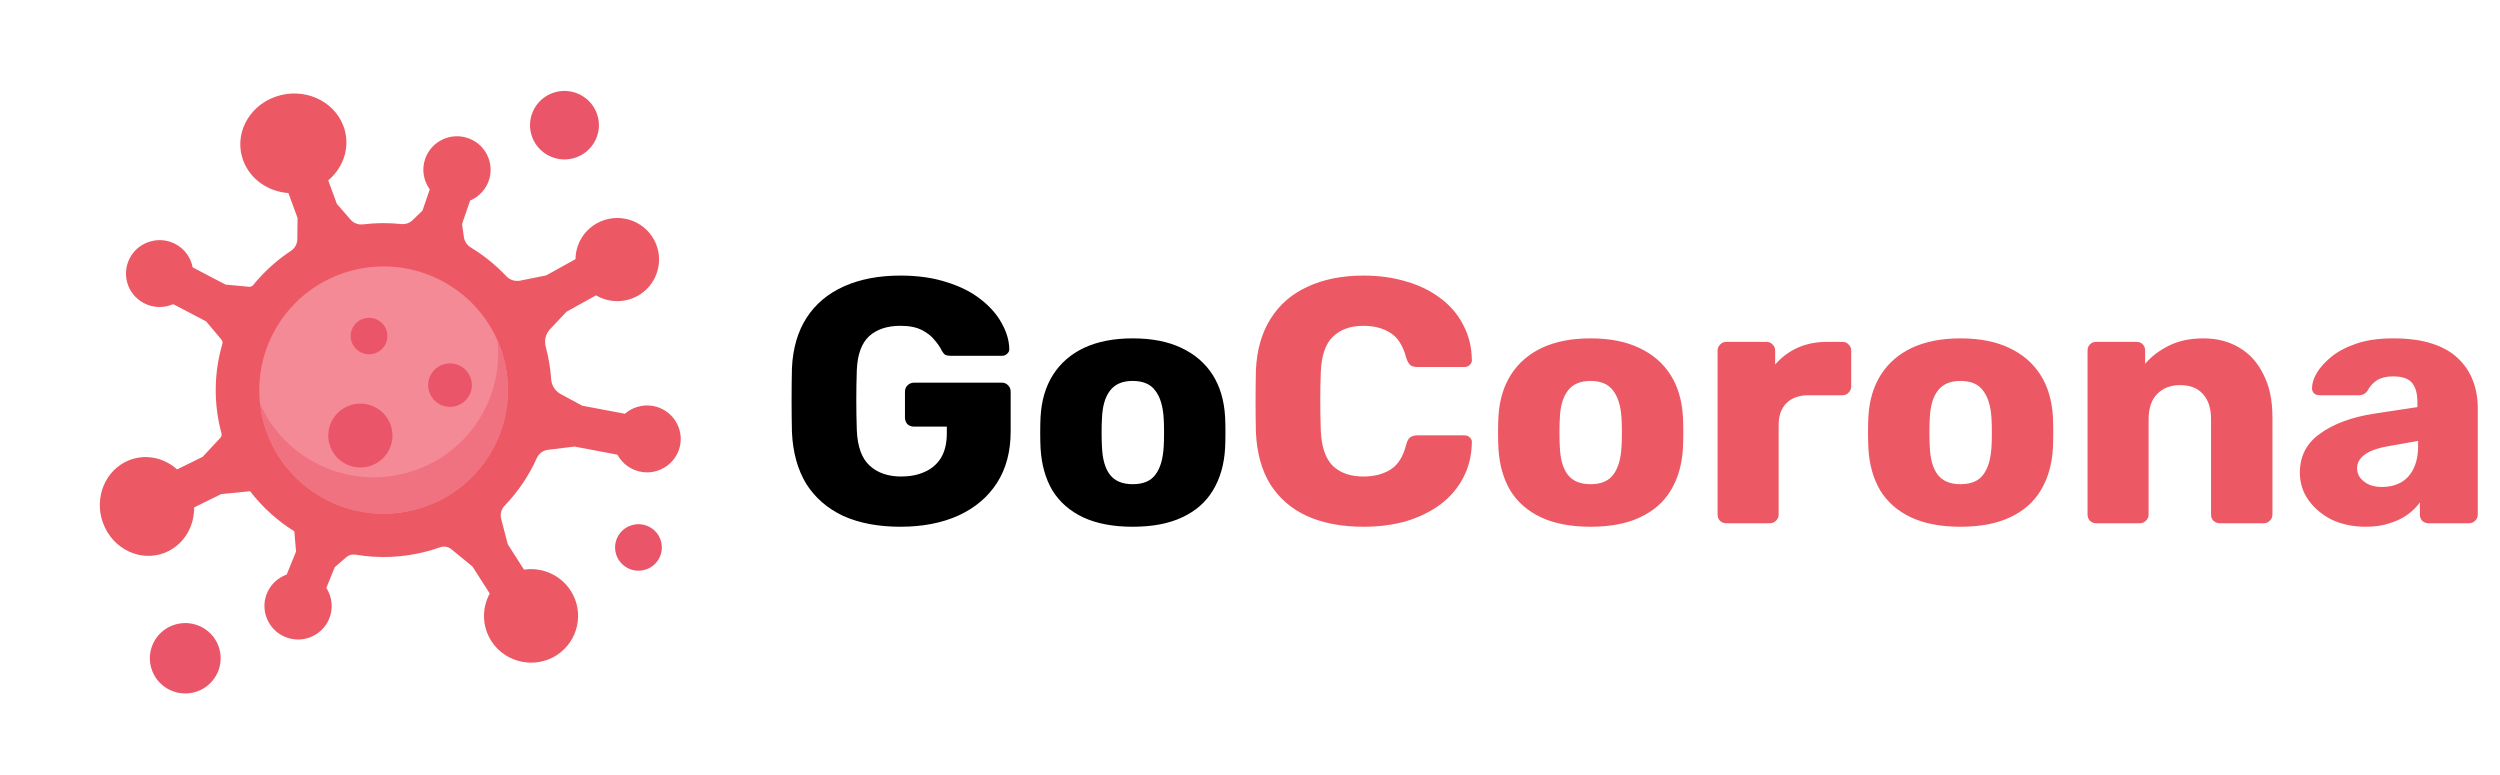 <svg width="129" height="40" viewBox="0 0 129 40" fill="none" xmlns="http://www.w3.org/2000/svg">
<path d="M46.462 27.18C45.322 27.18 44.338 26.994 43.51 26.622C42.694 26.238 42.058 25.686 41.602 24.966C41.158 24.234 40.912 23.346 40.864 22.302C40.852 21.786 40.846 21.24 40.846 20.664C40.846 20.076 40.852 19.518 40.864 18.99C40.912 17.97 41.164 17.106 41.62 16.398C42.076 15.69 42.718 15.15 43.546 14.778C44.374 14.406 45.346 14.22 46.462 14.22C47.362 14.22 48.16 14.334 48.856 14.562C49.552 14.778 50.134 15.072 50.602 15.444C51.082 15.816 51.442 16.224 51.682 16.668C51.934 17.112 52.066 17.55 52.078 17.982C52.09 18.09 52.054 18.18 51.97 18.252C51.898 18.324 51.808 18.36 51.7 18.36H49.072C48.94 18.36 48.838 18.342 48.766 18.306C48.706 18.258 48.652 18.192 48.604 18.108C48.52 17.928 48.394 17.742 48.226 17.55C48.07 17.346 47.848 17.172 47.56 17.028C47.284 16.884 46.918 16.812 46.462 16.812C45.778 16.812 45.238 16.992 44.842 17.352C44.458 17.712 44.248 18.288 44.212 19.08C44.176 20.112 44.176 21.156 44.212 22.212C44.248 23.052 44.47 23.658 44.878 24.03C45.286 24.402 45.826 24.588 46.498 24.588C46.954 24.588 47.356 24.51 47.704 24.354C48.064 24.198 48.346 23.958 48.55 23.634C48.754 23.298 48.856 22.872 48.856 22.356V22.014H47.164C47.032 22.014 46.918 21.972 46.822 21.888C46.738 21.792 46.696 21.678 46.696 21.546V20.214C46.696 20.082 46.738 19.974 46.822 19.89C46.918 19.794 47.032 19.746 47.164 19.746H51.7C51.832 19.746 51.94 19.794 52.024 19.89C52.108 19.974 52.15 20.082 52.15 20.214V22.266C52.15 23.298 51.916 24.18 51.448 24.912C50.98 25.644 50.314 26.208 49.45 26.604C48.598 26.988 47.602 27.18 46.462 27.18ZM58.445 27.18C57.437 27.18 56.585 27.018 55.889 26.694C55.205 26.37 54.677 25.908 54.305 25.308C53.945 24.696 53.741 23.97 53.693 23.13C53.681 22.89 53.675 22.62 53.675 22.32C53.675 22.008 53.681 21.738 53.693 21.51C53.741 20.658 53.957 19.932 54.341 19.332C54.725 18.732 55.259 18.27 55.943 17.946C56.639 17.622 57.473 17.46 58.445 17.46C59.429 17.46 60.263 17.622 60.947 17.946C61.643 18.27 62.183 18.732 62.567 19.332C62.951 19.932 63.167 20.658 63.215 21.51C63.227 21.738 63.233 22.008 63.233 22.32C63.233 22.62 63.227 22.89 63.215 23.13C63.167 23.97 62.957 24.696 62.585 25.308C62.225 25.908 61.697 26.37 61.001 26.694C60.317 27.018 59.465 27.18 58.445 27.18ZM58.445 24.984C58.985 24.984 59.375 24.822 59.615 24.498C59.867 24.174 60.011 23.688 60.047 23.04C60.059 22.86 60.065 22.62 60.065 22.32C60.065 22.02 60.059 21.78 60.047 21.6C60.011 20.964 59.867 20.484 59.615 20.16C59.375 19.824 58.985 19.656 58.445 19.656C57.917 19.656 57.527 19.824 57.275 20.16C57.023 20.484 56.885 20.964 56.861 21.6C56.849 21.78 56.843 22.02 56.843 22.32C56.843 22.62 56.849 22.86 56.861 23.04C56.885 23.688 57.023 24.174 57.275 24.498C57.527 24.822 57.917 24.984 58.445 24.984Z" fill="black"/>
<path d="M70.367 27.18C69.227 27.18 68.249 26.994 67.433 26.622C66.629 26.25 65.999 25.704 65.543 24.984C65.099 24.264 64.853 23.37 64.805 22.302C64.793 21.81 64.787 21.282 64.787 20.718C64.787 20.154 64.793 19.614 64.805 19.098C64.853 18.054 65.105 17.172 65.561 16.452C66.017 15.72 66.653 15.168 67.469 14.796C68.285 14.412 69.251 14.22 70.367 14.22C71.159 14.22 71.891 14.322 72.563 14.526C73.235 14.718 73.823 15.006 74.327 15.39C74.831 15.762 75.221 16.218 75.497 16.758C75.785 17.286 75.935 17.886 75.947 18.558C75.959 18.666 75.923 18.756 75.839 18.828C75.767 18.9 75.677 18.936 75.569 18.936H73.139C72.983 18.936 72.863 18.906 72.779 18.846C72.695 18.774 72.623 18.648 72.563 18.468C72.395 17.832 72.119 17.4 71.735 17.172C71.363 16.932 70.901 16.812 70.349 16.812C69.689 16.812 69.167 16.998 68.783 17.37C68.399 17.73 68.189 18.336 68.153 19.188C68.117 20.172 68.117 21.18 68.153 22.212C68.189 23.064 68.399 23.676 68.783 24.048C69.167 24.408 69.689 24.588 70.349 24.588C70.901 24.588 71.369 24.468 71.753 24.228C72.137 23.988 72.407 23.556 72.563 22.932C72.611 22.752 72.677 22.632 72.761 22.572C72.857 22.5 72.983 22.464 73.139 22.464H75.569C75.677 22.464 75.767 22.5 75.839 22.572C75.923 22.644 75.959 22.734 75.947 22.842C75.935 23.514 75.785 24.12 75.497 24.66C75.221 25.188 74.831 25.644 74.327 26.028C73.823 26.4 73.235 26.688 72.563 26.892C71.891 27.084 71.159 27.18 70.367 27.18ZM82.07 27.18C81.062 27.18 80.21 27.018 79.514 26.694C78.83 26.37 78.302 25.908 77.93 25.308C77.57 24.696 77.366 23.97 77.318 23.13C77.306 22.89 77.3 22.62 77.3 22.32C77.3 22.008 77.306 21.738 77.318 21.51C77.366 20.658 77.582 19.932 77.966 19.332C78.35 18.732 78.884 18.27 79.568 17.946C80.264 17.622 81.098 17.46 82.07 17.46C83.054 17.46 83.888 17.622 84.572 17.946C85.268 18.27 85.808 18.732 86.192 19.332C86.576 19.932 86.792 20.658 86.84 21.51C86.852 21.738 86.858 22.008 86.858 22.32C86.858 22.62 86.852 22.89 86.84 23.13C86.792 23.97 86.582 24.696 86.21 25.308C85.85 25.908 85.322 26.37 84.626 26.694C83.942 27.018 83.09 27.18 82.07 27.18ZM82.07 24.984C82.61 24.984 83 24.822 83.24 24.498C83.492 24.174 83.636 23.688 83.672 23.04C83.684 22.86 83.69 22.62 83.69 22.32C83.69 22.02 83.684 21.78 83.672 21.6C83.636 20.964 83.492 20.484 83.24 20.16C83 19.824 82.61 19.656 82.07 19.656C81.542 19.656 81.152 19.824 80.9 20.16C80.648 20.484 80.51 20.964 80.486 21.6C80.474 21.78 80.468 22.02 80.468 22.32C80.468 22.62 80.474 22.86 80.486 23.04C80.51 23.688 80.648 24.174 80.9 24.498C81.152 24.822 81.542 24.984 82.07 24.984ZM89.078 27C88.946 27 88.838 26.958 88.754 26.874C88.67 26.79 88.628 26.682 88.628 26.55V18.09C88.628 17.97 88.67 17.868 88.754 17.784C88.838 17.688 88.946 17.64 89.078 17.64H91.148C91.28 17.64 91.388 17.688 91.472 17.784C91.556 17.868 91.598 17.97 91.598 18.09V18.81C91.922 18.438 92.306 18.15 92.75 17.946C93.206 17.742 93.716 17.64 94.28 17.64H95.072C95.192 17.64 95.294 17.682 95.378 17.766C95.474 17.85 95.522 17.958 95.522 18.09V19.944C95.522 20.064 95.474 20.172 95.378 20.268C95.294 20.352 95.192 20.394 95.072 20.394H93.326C92.834 20.394 92.45 20.532 92.174 20.808C91.91 21.072 91.778 21.45 91.778 21.942V26.55C91.778 26.682 91.73 26.79 91.634 26.874C91.55 26.958 91.442 27 91.31 27H89.078ZM101.16 27.18C100.152 27.18 99.3 27.018 98.604 26.694C97.92 26.37 97.392 25.908 97.02 25.308C96.66 24.696 96.456 23.97 96.408 23.13C96.396 22.89 96.39 22.62 96.39 22.32C96.39 22.008 96.396 21.738 96.408 21.51C96.456 20.658 96.672 19.932 97.056 19.332C97.44 18.732 97.974 18.27 98.658 17.946C99.354 17.622 100.188 17.46 101.16 17.46C102.144 17.46 102.978 17.622 103.662 17.946C104.358 18.27 104.898 18.732 105.282 19.332C105.666 19.932 105.882 20.658 105.93 21.51C105.942 21.738 105.948 22.008 105.948 22.32C105.948 22.62 105.942 22.89 105.93 23.13C105.882 23.97 105.672 24.696 105.3 25.308C104.94 25.908 104.412 26.37 103.716 26.694C103.032 27.018 102.18 27.18 101.16 27.18ZM101.16 24.984C101.7 24.984 102.09 24.822 102.33 24.498C102.582 24.174 102.726 23.688 102.762 23.04C102.774 22.86 102.78 22.62 102.78 22.32C102.78 22.02 102.774 21.78 102.762 21.6C102.726 20.964 102.582 20.484 102.33 20.16C102.09 19.824 101.7 19.656 101.16 19.656C100.632 19.656 100.242 19.824 99.99 20.16C99.738 20.484 99.6 20.964 99.576 21.6C99.564 21.78 99.558 22.02 99.558 22.32C99.558 22.62 99.564 22.86 99.576 23.04C99.6 23.688 99.738 24.174 99.99 24.498C100.242 24.822 100.632 24.984 101.16 24.984ZM108.168 27C108.036 27 107.928 26.958 107.844 26.874C107.76 26.79 107.718 26.682 107.718 26.55V18.09C107.718 17.958 107.76 17.85 107.844 17.766C107.928 17.682 108.036 17.64 108.168 17.64H110.238C110.37 17.64 110.478 17.682 110.562 17.766C110.646 17.85 110.688 17.958 110.688 18.09V18.774C111 18.402 111.408 18.09 111.912 17.838C112.416 17.586 113.01 17.46 113.694 17.46C114.39 17.46 115.002 17.616 115.53 17.928C116.07 18.24 116.49 18.702 116.79 19.314C117.102 19.914 117.258 20.652 117.258 21.528V26.55C117.258 26.682 117.21 26.79 117.114 26.874C117.03 26.958 116.928 27 116.808 27H114.54C114.42 27 114.312 26.958 114.216 26.874C114.132 26.79 114.09 26.682 114.09 26.55V21.636C114.09 21.072 113.952 20.64 113.676 20.34C113.412 20.028 113.016 19.872 112.488 19.872C111.996 19.872 111.6 20.028 111.3 20.34C111.012 20.64 110.868 21.072 110.868 21.636V26.55C110.868 26.682 110.82 26.79 110.724 26.874C110.64 26.958 110.538 27 110.418 27H108.168ZM122.075 27.18C121.427 27.18 120.845 27.06 120.329 26.82C119.825 26.568 119.423 26.232 119.123 25.812C118.823 25.392 118.673 24.918 118.673 24.39C118.673 23.538 119.021 22.866 119.717 22.374C120.413 21.87 121.337 21.528 122.489 21.348L124.739 21.006V20.754C124.739 20.322 124.649 19.992 124.469 19.764C124.289 19.536 123.959 19.422 123.479 19.422C123.143 19.422 122.867 19.488 122.651 19.62C122.447 19.752 122.285 19.932 122.165 20.16C122.057 20.316 121.907 20.394 121.715 20.394H119.699C119.567 20.394 119.465 20.358 119.393 20.286C119.321 20.202 119.291 20.106 119.303 19.998C119.303 19.782 119.381 19.536 119.537 19.26C119.705 18.972 119.957 18.69 120.293 18.414C120.629 18.138 121.061 17.91 121.589 17.73C122.117 17.55 122.753 17.46 123.497 17.46C124.277 17.46 124.943 17.55 125.495 17.73C126.047 17.91 126.491 18.162 126.827 18.486C127.175 18.81 127.433 19.194 127.601 19.638C127.769 20.07 127.853 20.55 127.853 21.078V26.55C127.853 26.682 127.805 26.79 127.709 26.874C127.625 26.958 127.523 27 127.403 27H125.315C125.183 27 125.075 26.958 124.991 26.874C124.907 26.79 124.865 26.682 124.865 26.55V25.92C124.709 26.148 124.499 26.358 124.235 26.55C123.971 26.742 123.659 26.892 123.299 27C122.951 27.12 122.543 27.18 122.075 27.18ZM122.921 25.128C123.269 25.128 123.581 25.056 123.857 24.912C124.145 24.756 124.367 24.522 124.523 24.21C124.691 23.886 124.775 23.484 124.775 23.004V22.752L123.245 23.022C122.681 23.118 122.267 23.268 122.003 23.472C121.751 23.664 121.625 23.892 121.625 24.156C121.625 24.36 121.685 24.534 121.805 24.678C121.925 24.822 122.081 24.936 122.273 25.02C122.465 25.092 122.681 25.128 122.921 25.128Z" fill="#EC5863"/>
<path d="M14.221 4.989C15.646 4.489 17.211 5.163 17.717 6.493C18.105 7.511 17.758 8.618 16.936 9.305L17.38 10.516L18.087 11.332C18.248 11.518 18.493 11.607 18.738 11.577C19.399 11.496 20.056 11.493 20.699 11.56C20.917 11.584 21.134 11.512 21.291 11.36L21.8 10.866L22.176 9.772C21.857 9.333 21.748 8.752 21.938 8.199C22.26 7.263 23.311 6.779 24.245 7.163C25.051 7.492 25.489 8.388 25.253 9.222C25.103 9.752 24.724 10.15 24.258 10.347L23.841 11.559L23.936 12.228C23.969 12.457 24.105 12.658 24.305 12.778C24.975 13.185 25.59 13.682 26.13 14.256C26.312 14.45 26.582 14.533 26.843 14.48L28.183 14.211L29.696 13.372C29.704 12.627 30.102 11.908 30.802 11.52C31.861 10.933 33.201 11.327 33.766 12.402C34.275 13.373 33.955 14.592 33.033 15.189C32.312 15.655 31.433 15.638 30.755 15.24L29.233 16.084L28.382 16.987C28.154 17.229 28.073 17.572 28.16 17.893C28.16 17.895 28.161 17.896 28.161 17.898C28.31 18.451 28.401 19.006 28.438 19.557C28.46 19.885 28.645 20.18 28.936 20.337L30.046 20.935L32.245 21.35C32.633 21.012 33.167 20.849 33.713 20.951C34.691 21.136 35.322 22.105 35.071 23.08C34.855 23.915 34.032 24.47 33.172 24.361C32.586 24.286 32.112 23.934 31.858 23.46L29.644 23.043L28.279 23.209C28.027 23.24 27.807 23.398 27.704 23.628C27.296 24.538 26.732 25.375 26.036 26.097C25.863 26.277 25.799 26.534 25.861 26.774L26.201 28.084L27.038 29.394C27.96 29.256 28.919 29.654 29.451 30.486C30.166 31.603 29.841 33.083 28.729 33.805C27.616 34.526 26.102 34.212 25.373 33.108C24.863 32.335 24.857 31.382 25.271 30.626L24.381 29.235L23.288 28.338C23.126 28.205 22.905 28.169 22.708 28.24C22.488 28.318 22.265 28.388 22.036 28.448C20.794 28.78 19.541 28.822 18.349 28.62C18.174 28.59 17.995 28.64 17.862 28.756L17.275 29.264L16.839 30.336C17.134 30.792 17.209 31.378 16.989 31.919C16.616 32.837 15.539 33.262 14.628 32.827C13.842 32.453 13.455 31.535 13.736 30.716C13.916 30.194 14.316 29.818 14.793 29.647L15.276 28.459L15.187 27.416C14.315 26.872 13.539 26.173 12.904 25.347L11.413 25.494L10.018 26.182C10.027 27.116 9.545 28.004 8.699 28.434C7.504 29.041 6.036 28.503 5.421 27.233C4.806 25.963 5.275 24.442 6.47 23.835C7.364 23.381 8.411 23.567 9.139 24.222L10.455 23.573L11.368 22.596C11.428 22.532 11.45 22.442 11.428 22.358L11.427 22.357C11.005 20.79 11.048 19.206 11.472 17.751C11.495 17.671 11.477 17.585 11.424 17.521L10.635 16.583L8.938 15.694C8.47 15.899 7.915 15.899 7.428 15.643C6.547 15.182 6.23 14.075 6.755 13.216C7.216 12.462 8.197 12.176 8.995 12.563C9.511 12.812 9.844 13.28 9.942 13.797L11.64 14.685L12.848 14.798C12.932 14.806 13.014 14.771 13.067 14.706C13.616 14.031 14.268 13.435 15.009 12.947C15.213 12.812 15.339 12.589 15.342 12.345L15.355 11.252L14.881 9.961C13.854 9.888 12.925 9.268 12.557 8.301C12.051 6.971 12.796 5.488 14.221 4.989Z" fill="#EC5863"/>
<path d="M25.99 18.477C25.073 15.074 21.556 13.054 18.134 13.966C14.713 14.878 12.682 18.375 13.599 21.778C14.516 25.181 18.033 27.201 21.454 26.289C24.876 25.377 26.907 21.879 25.99 18.477Z" fill="#F58A97"/>
<path d="M20.948 24.411C17.848 25.237 14.669 23.657 13.417 20.82C13.453 21.139 13.513 21.459 13.599 21.778C14.516 25.181 18.033 27.201 21.454 26.289C24.876 25.377 26.907 21.88 25.99 18.477C25.904 18.157 25.795 17.85 25.665 17.557C26.007 20.635 24.049 23.585 20.948 24.411Z" fill="#F07281"/>
<path d="M11.324 33.496C11.063 32.527 10.061 31.952 9.087 32.212C8.113 32.471 7.534 33.467 7.795 34.436C8.056 35.405 9.058 35.98 10.032 35.721C11.007 35.461 11.585 34.465 11.324 33.496Z" fill="#EB5569"/>
<path d="M34.111 27.938C33.938 27.298 33.276 26.918 32.633 27.09C31.989 27.261 31.607 27.919 31.78 28.559C31.952 29.199 32.614 29.579 33.257 29.407C33.901 29.236 34.283 28.578 34.111 27.938Z" fill="#EB5569"/>
<path d="M30.843 6.002C30.589 5.059 29.614 4.5 28.666 4.752C27.718 5.005 27.156 5.974 27.41 6.917C27.664 7.86 28.638 8.419 29.586 8.167C30.534 7.914 31.097 6.945 30.843 6.002Z" fill="#EB5569"/>
<path d="M20.195 22.048C19.959 21.169 19.05 20.647 18.166 20.883C17.283 21.118 16.758 22.022 16.995 22.901C17.232 23.779 18.14 24.301 19.024 24.066C19.908 23.83 20.432 22.927 20.195 22.048Z" fill="#EB5569"/>
<path d="M24.311 19.582C24.149 18.983 23.531 18.628 22.93 18.789C22.328 18.949 21.971 19.564 22.132 20.162C22.294 20.761 22.912 21.116 23.513 20.955C24.115 20.795 24.472 20.18 24.311 19.582Z" fill="#EB5569"/>
<path d="M19.958 17.096C19.822 16.594 19.303 16.296 18.798 16.43C18.293 16.565 17.993 17.081 18.128 17.584C18.264 18.086 18.783 18.384 19.288 18.249C19.793 18.115 20.093 17.598 19.958 17.096Z" fill="#EB5569"/>
</svg>
